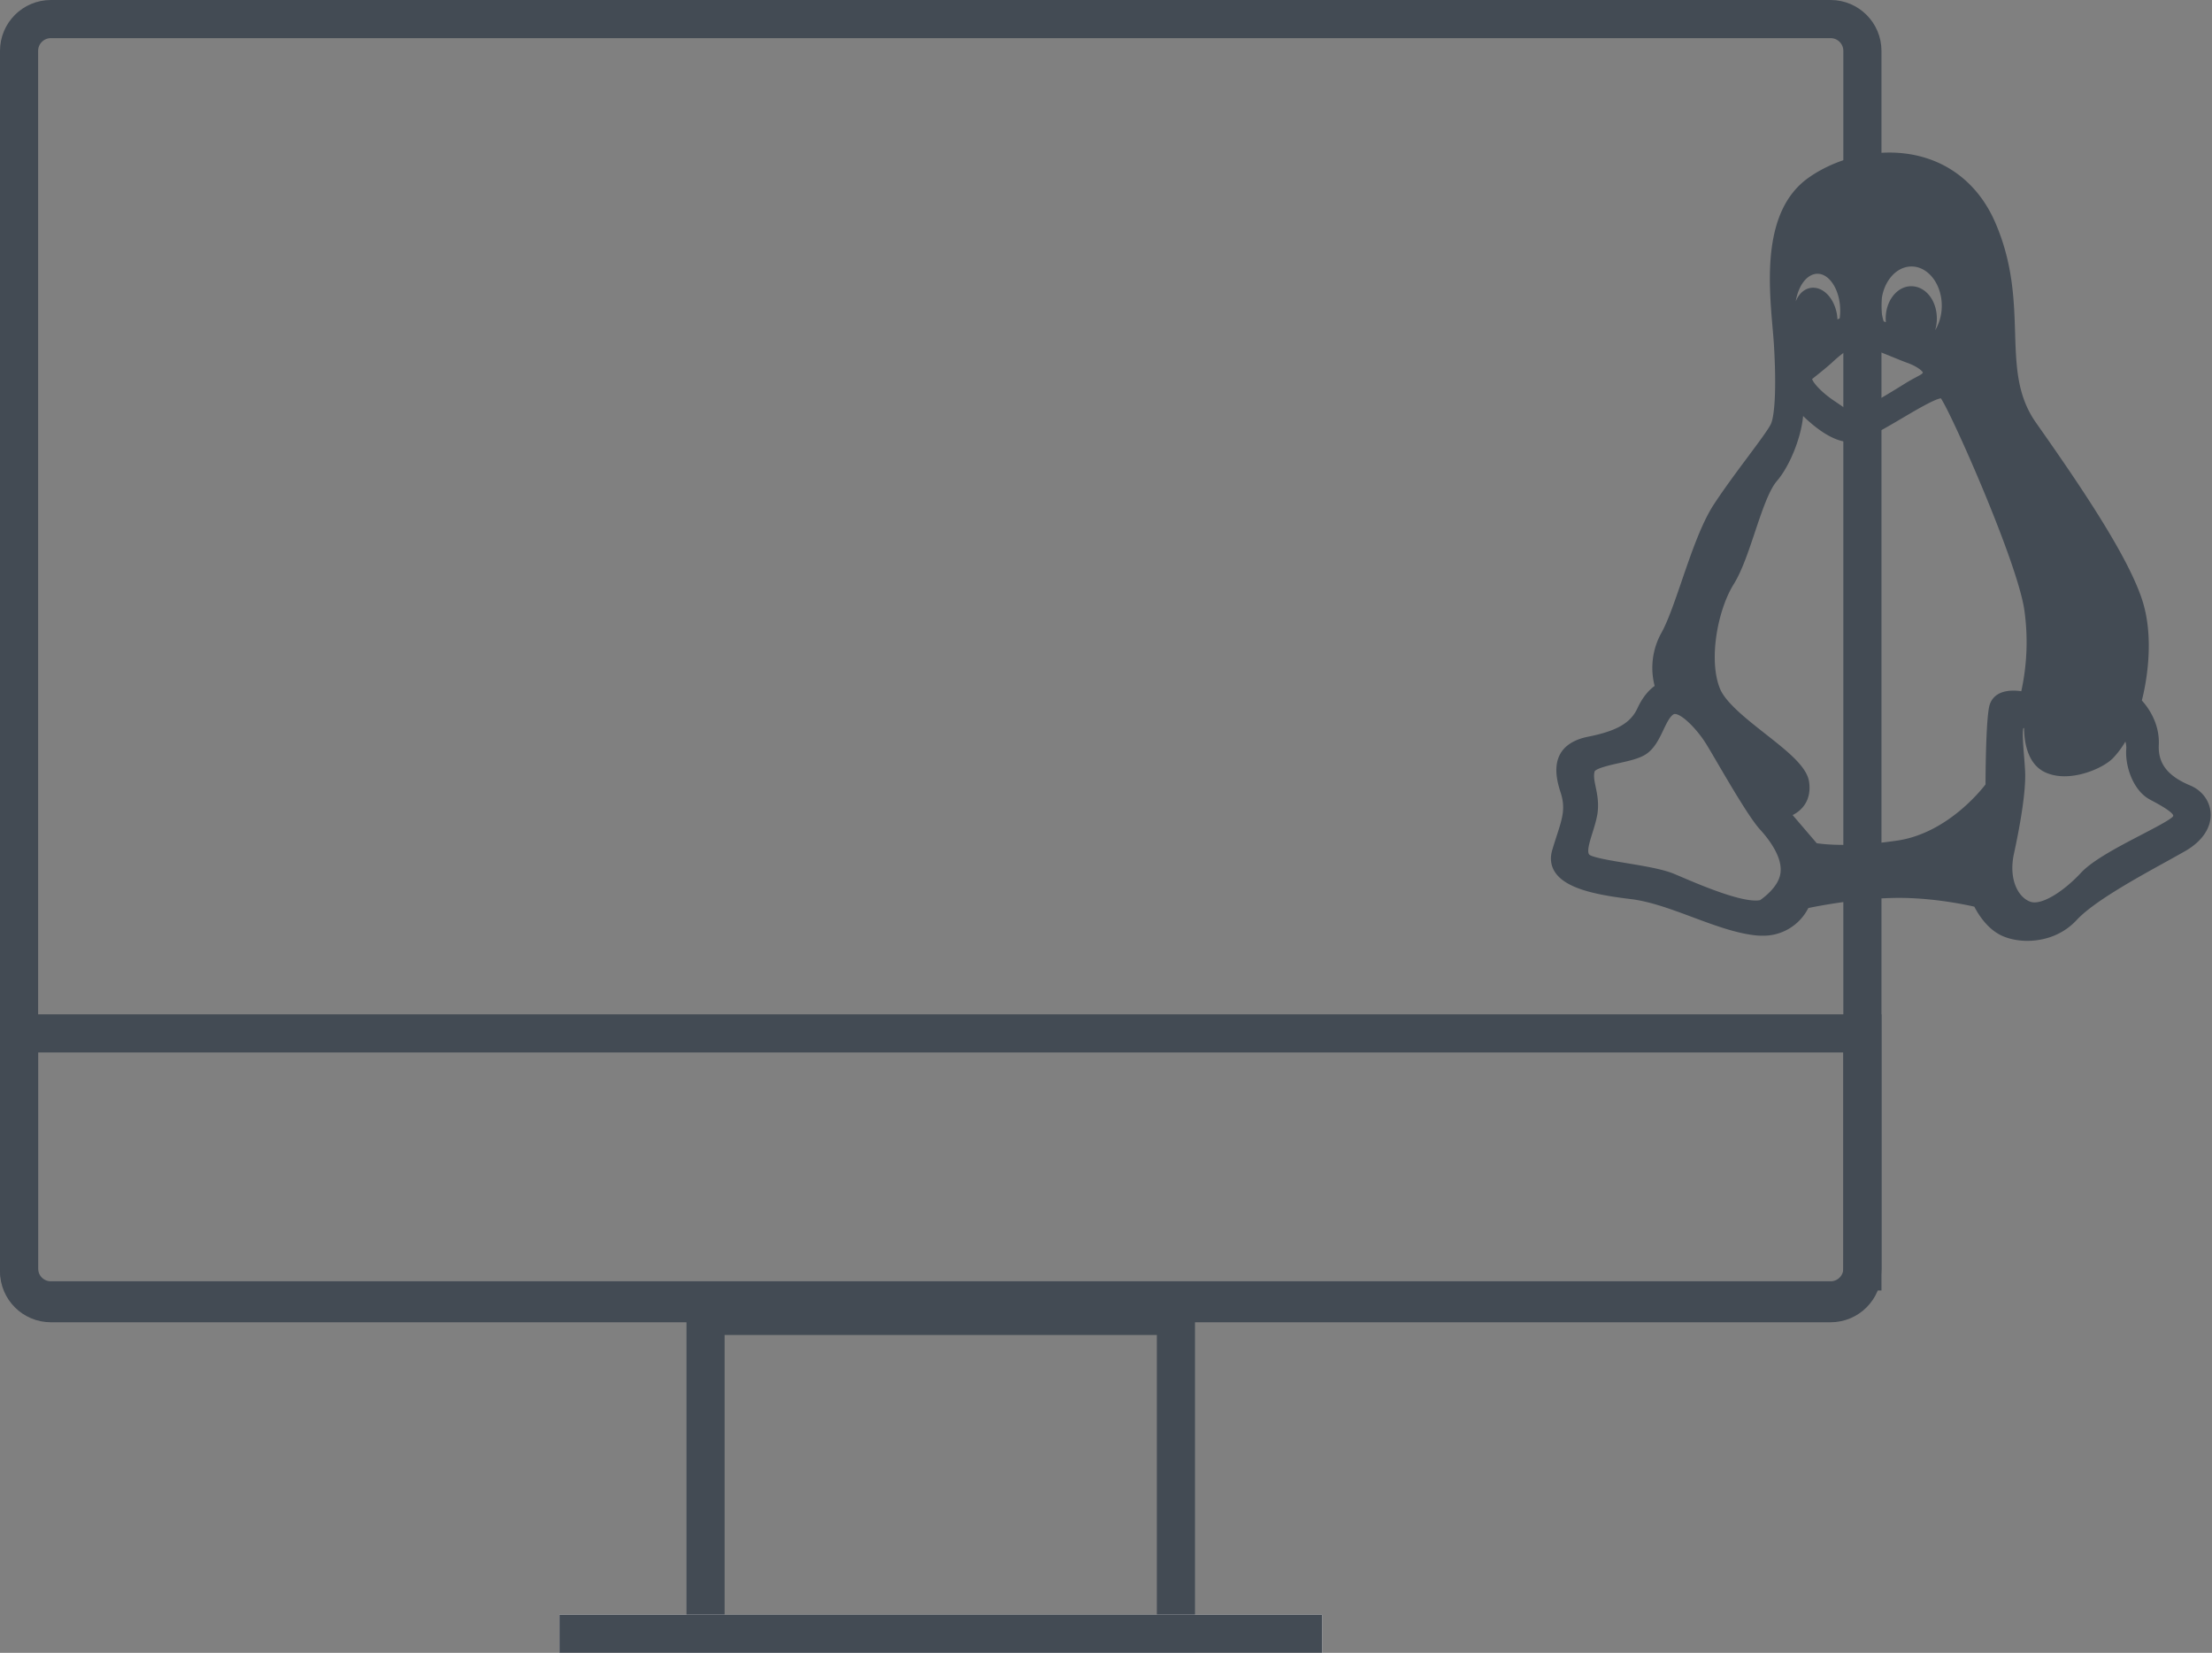 <svg xmlns="http://www.w3.org/2000/svg" xmlns:xlink="http://www.w3.org/1999/xlink" width="87" height="65" viewBox="0 0 87 65">
    <rect x="0" y="0" width="87" height="65" fill="#808080" stroke="none"/>
    <defs>
        <path id="a" d="M22 63.5h30V65H22z"/>
    </defs>
    <g fill="none" fill-rule="evenodd">
        <path stroke="#434B54" stroke-width="1.5" d="M27.75 51.75v12.5h18.5v-12.5h-18.5z"/>
        <g>
            <use fill="#FFF" xlink:href="#a"/>
            <path stroke="#434B54" d="M22.5 64v.5h29V64h-29z"/>
        </g>
        <path stroke="#434B54" stroke-width="1.5" d="M73.25 50V2c0-.69-.56-1.25-1.25-1.25H2C1.31.75.75 1.31.75 2v48c0 .69.56 1.25 1.25 1.25h70c.69 0 1.25-.56 1.25-1.25z"/>
        <path stroke="#434B54" stroke-width="1.5" d="M.75 40.639v9.25c0 .69.56 1.25 1.25 1.25h70c.69 0 1.25-.56 1.25-1.25v-9.25H.75z"/>
        <g fill="#434B54" fill-rule="nonzero">
            <path d="M86.144 30.89c-.891-.372-1.273-.866-1.236-1.603.038-.86-.44-1.491-.667-1.74.137-.535.538-2.386 0-3.994-.578-1.72-2.343-4.348-4.165-6.932-.745-1.06-.78-2.214-.821-3.55-.04-1.273-.084-2.717-.78-4.321C77.718 7.002 76.2 6 74.308 6c-1.125 0-2.28.359-3.169.984-1.82 1.282-1.58 4.076-1.42 5.925.022.253.042.492.054.696.106 1.811.01 2.766-.116 3.056-.082.19-.483.729-.908 1.3-.44.59-.938 1.26-1.347 1.884-.487.751-.88 1.899-1.261 3.009-.279.812-.542 1.579-.798 2.037a2.825 2.825 0 0 0-.264 2.084c-.183.13-.449.387-.673.87-.27.59-.82.906-1.962 1.13-.525.11-.887.335-1.076.67-.276.487-.126 1.099.011 1.517.202.614.076 1.004-.153 1.71-.053.163-.113.348-.173.551-.096.321-.061.614.102.868.431.673 1.69.91 2.986 1.067.774.093 1.621.41 2.44.715.803.299 1.633.608 2.387.702.115.015.228.023.338.023a1.984 1.984 0 0 0 1.817-1.088c.409-.086 1.82-.358 3.274-.395 1.452-.042 2.857.25 3.255.341.125.245.455.803.98 1.09.29.161.692.254 1.104.254.44 0 1.277-.106 1.94-.817.66-.715 2.31-1.627 3.516-2.292.269-.149.52-.288.741-.414.677-.382 1.047-.93 1.014-1.5-.028-.475-.336-.891-.803-1.087zm-14.99-.137c-.084-.606-.848-1.207-1.732-1.902-.724-.57-1.543-1.214-1.77-1.76-.466-1.126-.098-3.107.543-4.127.317-.51.576-1.285.827-2.034.27-.808.55-1.644.862-2.01.496-.572.953-1.684 1.034-2.56.464.452 1.183 1.025 1.848 1.025.102 0 .202-.014.297-.041.454-.134 1.123-.528 1.77-.91.557-.328 1.245-.733 1.503-.77.444.65 3.022 6.47 3.285 8.339a9.012 9.012 0 0 1-.122 3.18 2.248 2.248 0 0 0-.307-.023c-.718 0-.908.4-.958.639-.127.62-.14 2.604-.142 3.05-.26.336-1.572 1.92-3.457 2.206-.768.113-1.485.171-2.131.171-.552 0-.905-.043-1.051-.066l-.947-1.106c.373-.188.747-.585.648-1.301zm1.202-18.233a1.5 1.5 0 0 0-.087.042 1.836 1.836 0 0 0-.02-.199c-.103-.607-.498-1.048-.938-1.048a.65.65 0 0 0-.102.008c-.262.045-.467.246-.58.53.1-.624.446-1.087.857-1.087.484 0 .892.665.892 1.451 0 .1-.007.198-.022.303zm3.754.468c.044-.143.068-.299.068-.46 0-.713-.443-1.272-1.009-1.272-.553 0-1.003.57-1.003 1.272 0 .047.002.095.007.143l-.086-.033a1.98 1.98 0 0 1-.096-.612c0-.852.534-1.546 1.19-1.546.657 0 1.191.694 1.191 1.546 0 .355-.096.693-.262.962zm-.484 1.66c-.01.043-.03.062-.252.18-.112.06-.252.134-.427.242l-.117.073c-.47.29-1.57.971-1.87 1.011-.202.028-.328-.052-.61-.248a8.799 8.799 0 0 0-.204-.138c-.508-.34-.836-.716-.873-.863.166-.13.577-.458.788-.652.427-.405.857-.677 1.07-.677.011 0 .021 0 .032.002.25.045.867.297 1.317.48.208.085.388.158.515.204.398.14.606.319.631.385zm3.581 18.942c.225-1.035.484-2.442.442-3.272-.01-.189-.026-.394-.042-.593-.03-.37-.073-.922-.028-1.085a.192.192 0 0 1 .03-.012c.002.475.103 1.421.845 1.751.22.099.473.149.75.149.743 0 1.568-.372 1.906-.717a3.53 3.53 0 0 0 .483-.648.797.797 0 0 1 .033.306c-.044.7.29 1.628.923 1.97l.093.05c.226.12.826.442.835.595 0 0-.005.017-.038.05-.15.14-.68.415-1.191.682-.908.472-1.936 1.008-2.398 1.504-.651.699-1.387 1.168-1.831 1.168a.472.472 0 0 1-.146-.021c-.482-.154-.88-.864-.666-1.877zM62.76 30.95c-.049-.235-.088-.42-.046-.6.03-.133.674-.276.95-.337.386-.085.786-.174 1.048-.336.354-.219.545-.622.714-.978.123-.257.249-.523.4-.61a.083.083 0 0 1 .045-.011c.282 0 .873.604 1.213 1.145.087.136.247.409.432.725.553.945 1.311 2.24 1.707 2.673.357.39.934 1.14.792 1.783-.104.5-.657.905-.788.995a.792.792 0 0 1-.175.016c-.758 0-2.257-.643-3.063-.989l-.12-.05c-.45-.193-1.184-.314-1.894-.432-.566-.093-1.34-.22-1.468-.336-.104-.12.017-.506.123-.848.077-.245.156-.499.2-.764.06-.424-.012-.769-.07-1.046z"/>
        </g>
    </g>
</svg>
